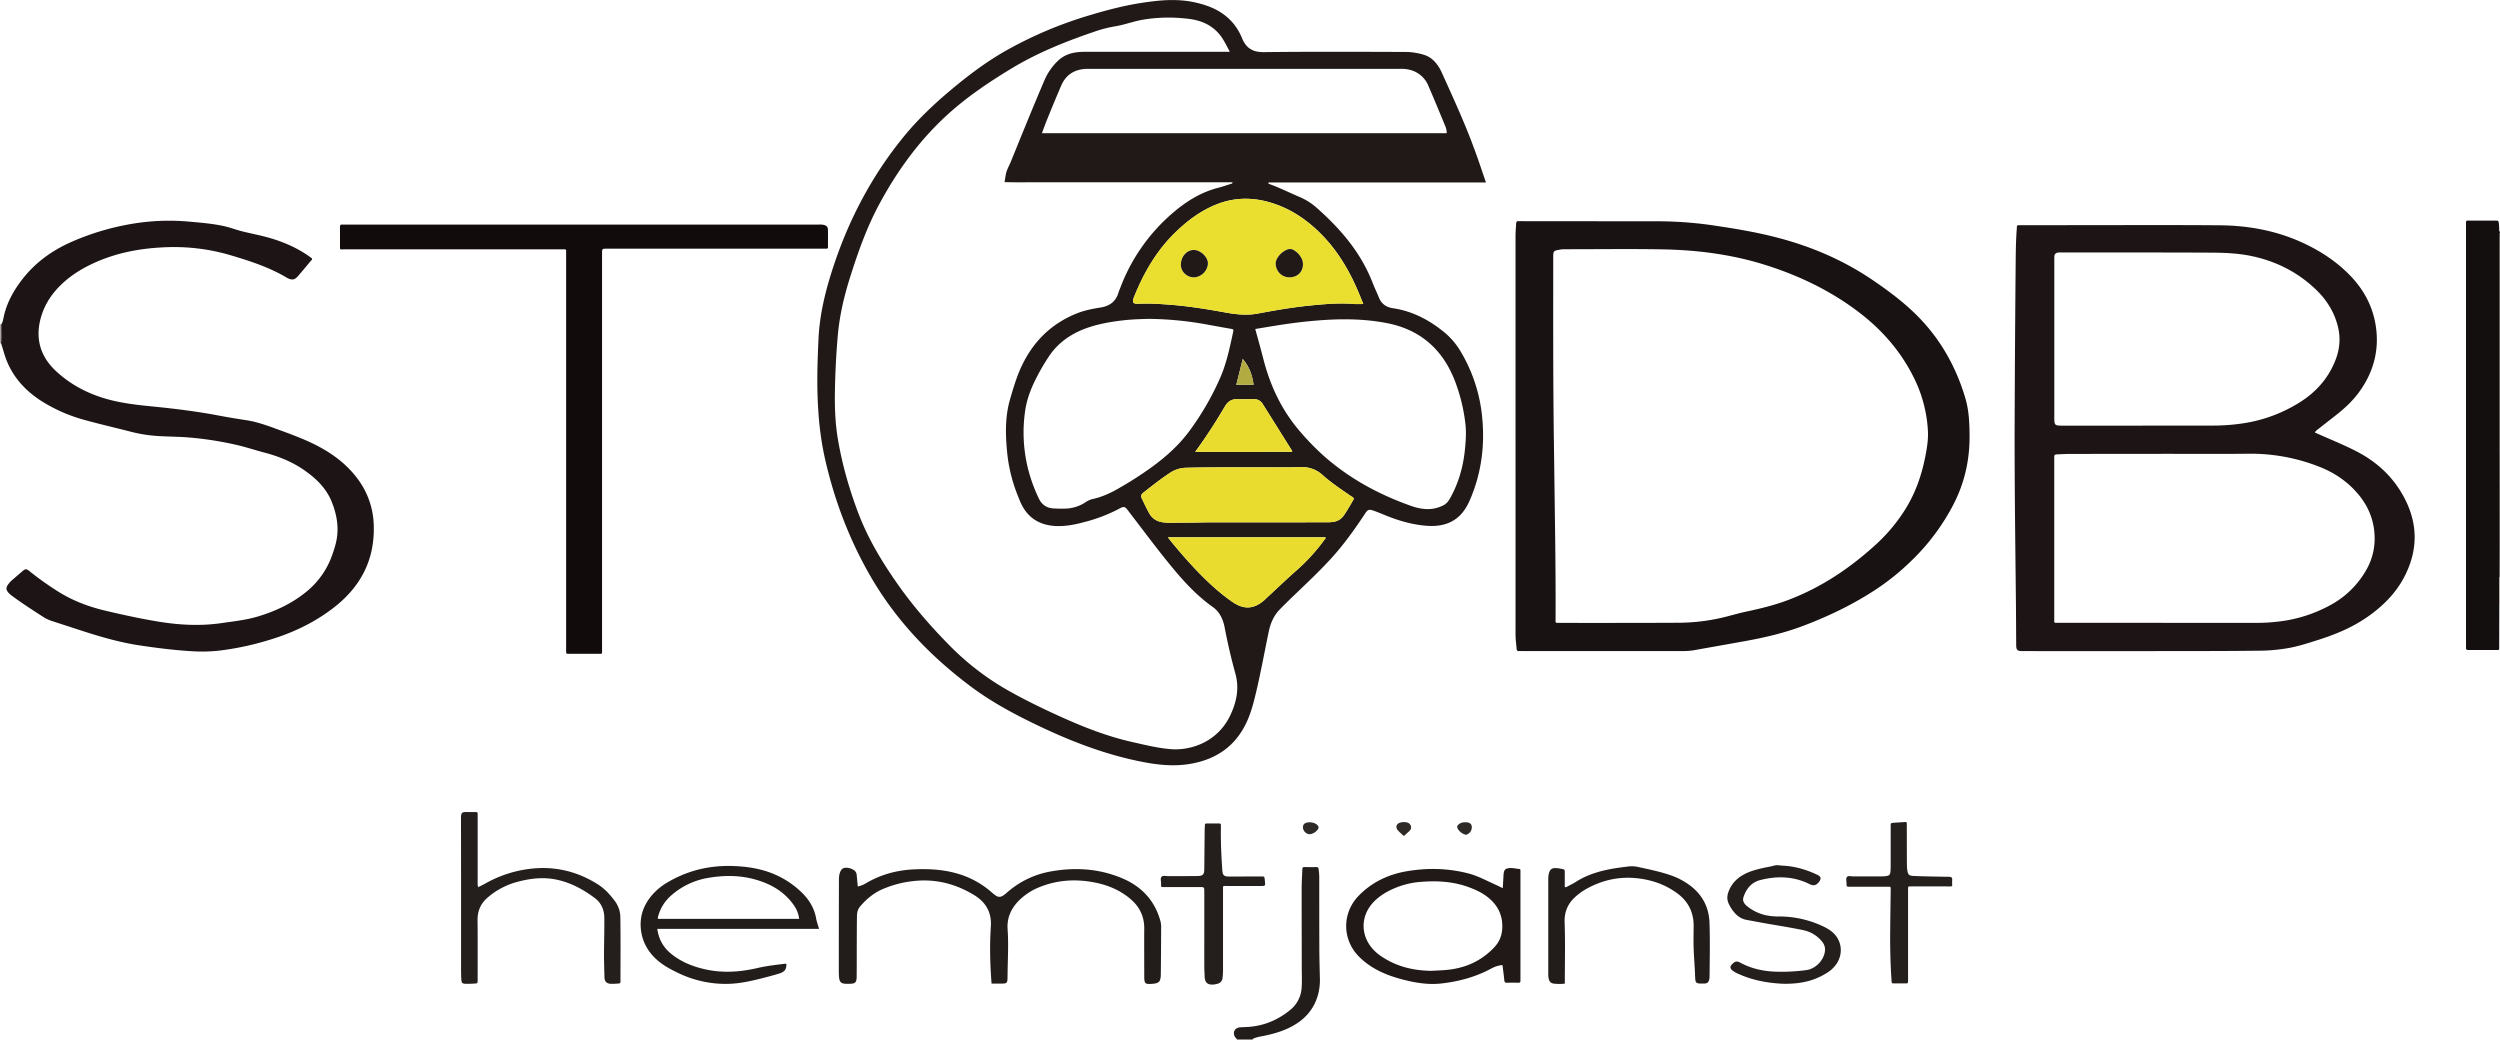 <svg id="Layer_1" data-name="Layer 1" xmlns="http://www.w3.org/2000/svg" viewBox="0 0 2977.09 1237.91"><defs><style>.cls-1{fill:#140f0f;}.cls-2{fill:#221d1b;}.cls-3{fill:#433e3c;}.cls-4{fill:#aca3a2;}.cls-5{fill:#201917;}.cls-6{fill:#1d1515;}.cls-7{fill:#191212;}.cls-8{fill:#110b0c;}.cls-9{fill:#241e1d;}.cls-10{fill:#2d2a28;}.cls-11{fill:#eade2e;}.cls-12{fill:#e9dc2e;}.cls-13{fill:#b2ab41;}</style></defs><path class="cls-1" d="M2988.91,851.31q-.07,24.95-.16,49.88c0,6.08.79,5.2-5.3,5.23-10.3.05-20.6,0-30.89.07-2.42,0-3.6-.57-3.31-3.15a30.81,30.81,0,0,0,0-3.33q0-249.22,0-498.45c0-7.74-.74-6.38,6.61-6.44,9.35-.08,18.7,0,28,0,4.05,0,4.13,0,4.56,4.08.27,2.51.26,5.06.36,7.59,0,.65.15,1.23.88,1.45v1.9c-1.68.94-.9,2.53-.9,3.82q-.07,26.37,0,52.73,0,98.09,0,196.18,0,56.77-.07,113.53c0,14.56.13,29.13.19,43.69C2988.59,830.49,2988.72,840.9,2988.91,851.31Z" transform="translate(-12.64 -132.41)"/><path class="cls-2" d="M1485.5,1370.32c-.16-1.21-1.29-1.74-1.88-2.64-3.55-5.37-1-11.17,5.41-11.82,3.77-.39,7.59-.32,11.38-.64,18.4-1.54,34.65-8.61,48.78-20.21a36.59,36.59,0,0,0,13.5-26.77c.56-8.56.12-17.1.12-25.65,0-30.74-.15-61.47-.11-92.2,0-7.59.61-15.19.79-22.79,0-2.11.86-2.71,2.85-2.66,4.59.1,9.19.11,13.78,0,1.79,0,2.47.56,2.74,2.32a75.84,75.84,0,0,1,.8,11.84c0,27.09,0,54.18.09,81.27,0,12.35.39,24.7.66,37.05a66.58,66.58,0,0,1-2.94,22c-4.32,13.46-12.52,23.86-24.38,31.67-12.86,8.46-27.19,12.5-42,15.38a42.06,42.06,0,0,0-9.6,2.58c-.52.24-1.21.41-1,1.27Z" transform="translate(-12.64 -132.41)"/><path class="cls-3" d="M2988.92,820.08c-.06-14.56-.19-29.13-.19-43.69q0-56.76.07-113.53,0-98.08,0-196.18,0-26.37,0-52.73c0-1.29-.78-2.88.9-3.82V819.87A1.45,1.45,0,0,1,2988.92,820.08Z" transform="translate(-12.64 -132.41)"/><path class="cls-4" d="M13.91,541.33H12.64V518.51l1.59-.11C14,526,14.54,533.69,13.91,541.33Z" transform="translate(-12.64 -132.41)"/><path class="cls-4" d="M2988.92,820.08a1.45,1.45,0,0,0,.81-.21v31.38l-.41.06h-.41C2988.72,840.9,2988.59,830.49,2988.92,820.08Z" transform="translate(-12.64 -132.41)"/><path class="cls-5" d="M1782.19,349.73h-259.1c-.16,2,1.38,1.89,2.17,2.18,11.87,4.42,23.21,10.06,34.84,15a75.56,75.56,0,0,1,20.75,13.16c19.75,17.56,37.72,36.63,51.57,59.3A184.33,184.33,0,0,1,1647,468.67c2.41,6.2,5.28,12.19,7.82,18.32,3.11,7.51,8.79,11.3,16.58,12.46,23.23,3.44,43.17,13.95,61.12,28.61a87.44,87.44,0,0,1,19.85,23.47,186.82,186.82,0,0,1,25.35,78.33c3.23,33.73-1.07,66.3-14.48,97.53-.62,1.46-1.28,2.9-2,4.32-9.69,20-26.13,28.34-48.46,26.9-18-1.16-35.12-6.25-51.73-13.12-4.24-1.75-8.49-3.48-12.81-5-5.29-1.87-6.83-1.28-9.9,3.37-12.5,18.91-25.64,37.35-41,54.1-12.84,14-26.66,27.08-40.38,40.24-6.86,6.58-13.72,13.16-20.37,20-7.18,7.36-11,16.5-13.09,26.44-5.1,24.29-9.49,48.74-15.24,72.9-2.53,10.61-5.23,21.17-9.48,31.27-13.32,31.66-37.85,48.59-71.12,53.6-17.71,2.67-35.42.94-52.92-2.4-42.69-8.15-83-23.26-122.18-41.78-29.24-13.83-57.77-28.83-83.76-48.25-48-35.86-88.77-78.4-119-130.4-26.23-45.18-44.41-93.62-55.56-144.65a370.72,370.72,0,0,1-7.17-54.08c-1.93-28.35-1.07-56.67.27-85,1.41-29.82,8.59-58.39,17.92-86.59,18.55-56,45.58-107.33,82.83-153.19,16.75-20.63,35.85-38.86,56.16-55.91,21.39-18,43.62-34.73,68-48.39a483.24,483.24,0,0,1,97.73-41.13c20.32-6.09,40.79-11.52,61.78-14.75,14.57-2.24,29.2-4,44-3.24a120.64,120.64,0,0,1,35.69,7.18c18.8,6.95,32.7,19.49,40.24,38,5,12.28,13.13,16.82,26,16.66,56.41-.68,112.83-.37,169.24-.22a76.56,76.56,0,0,1,21,3.29,29,29,0,0,1,14.1,9.25,48.19,48.19,0,0,1,7.34,11.6c14,31,28.28,61.82,39.8,93.84C1773.66,324.37,1777.71,336.67,1782.19,349.73Zm-305-155.63c-2.88-5.3-5.21-10.1-8-14.63A49.31,49.31,0,0,0,1442.33,158c-7.42-2.56-15.08-3.41-22.83-4a185.38,185.38,0,0,0-45.92,1.88c-10.63,1.81-20.74,5.67-31.33,7.59a159.37,159.37,0,0,0-22.6,5.38c-35.88,12.09-71,25.9-103.48,45.7-25.22,15.34-49.65,31.7-71.77,51.29-35.27,31.25-62.62,68.69-84.85,110-14.67,27.26-24.94,56.32-34.28,85.73-7.35,23.12-12.93,46.67-15,70.88-1.91,22.57-3.1,45.19-3.41,67.85-.24,18.09.45,36.11,3.4,54,5,30.21,13.38,59.53,24.11,88.15,11.57,30.88,28.5,58.94,47.37,85.78,18.06,25.71,38.64,49.41,60.65,71.81a317.2,317.2,0,0,0,68.81,53.5c17.58,10.05,35.71,19.05,54.08,27.6,31,14.43,62.52,27.48,96.06,35,15,3.36,29.87,7.12,45.21,8.38,24.46,2,55.89-8.64,70.9-39.77,7.74-16,11.19-32.76,6.33-50.19-5-18-9.18-36.14-12.69-54.48-1.89-9.88-5.75-18.82-14.3-24.88-17.73-12.58-32.51-28.21-46.34-44.8-18.46-22.15-35.58-45.36-53.14-68.21-.87-1.13-1.68-2.31-2.6-3.39-2.49-3-3.82-3.23-7.43-1.56-1,.47-2,1-2.94,1.54a190,190,0,0,1-35.68,14.06c-12.53,3.45-25.2,6.6-38.3,6-20-.84-34.59-10-42.66-28.75-1.19-2.75-2.31-5.54-3.39-8.34a188.32,188.32,0,0,1-11.15-41.09c-.8-5.48-1.35-11-1.79-16.52-1.53-19.19-1.25-38.25,4.27-56.93,3.36-11.38,6.64-22.79,11.31-33.7,13.56-31.7,35.69-54.92,68-67.88,9.15-3.67,18.78-5.53,28.49-7.06,10.37-1.64,17.85-6.89,21-17.36.63-2.11,1.55-4.14,2.35-6.21a218.59,218.59,0,0,1,63.37-89.82c15.89-13.51,33.26-24.11,53.67-29.3,4.89-1.25,9.68-2.94,14.49-4.47.77-.25,2,0,2-1.94h-194.2c-12.83,0-25.67.05-38.5,0s-25.74.29-38.73-.23c.51-3.11.95-5.6,1.32-8.09.88-5.9,4-10.92,6.21-16.32,13.15-32.36,26.26-64.74,40-96.88a69.79,69.79,0,0,1,16.14-23.22,36.06,36.06,0,0,1,15.12-8.58c6.47-1.91,13.1-2.08,19.76-2.08q82,0,164,0Zm30.25,330.09c3.28,12.13,6.58,23.68,9.54,35.32,8.24,32.37,22.11,61.83,44.19,87.2a308.36,308.36,0,0,0,27.13,27.93c30.94,27.57,66.64,46.87,105.56,60.52a62.17,62.17,0,0,0,16.69,3.46,40.6,40.6,0,0,0,20.65-4.32c5.42-2.63,7.82-7.59,10.39-12.51,9-17.37,13.86-35.95,15.68-55.34.88-9.29,1.5-18.62.57-28a207.16,207.16,0,0,0-10.23-45.76c-13.61-40.37-40.16-67-83.06-75.44-28.24-5.54-56.68-5.44-85.18-3-16.41,1.37-32.74,3.52-49,6.17C1522.93,521.61,1515.45,522.87,1507.47,524.19Zm-127.35-12.06c-8.22.27-18.83.49-29.39,1.7-14.16,1.63-28.19,3.93-41.76,8.5-19.78,6.65-36.31,17.72-47.86,35.47a258.28,258.28,0,0,0-16,28c-5.42,11.14-9.69,22.7-11.53,35a178.44,178.44,0,0,0,2.83,67.9,186.57,186.57,0,0,0,13.4,37.42c3.55,7.44,9.41,11.32,17.54,11.77,4.43.24,8.87.34,13.3.21a45.67,45.67,0,0,0,24.62-7.53,23.76,23.76,0,0,1,8.13-3.77c10.62-2.29,20.44-6.6,29.83-11.93a439.44,439.44,0,0,0,40-25.47c17.55-12.69,33.63-27,46.43-44.56a330.69,330.69,0,0,0,36-62.37c7.78-17.82,11.6-36.71,15.65-55.56.41-1.92-.1-2.46-1.92-2.78-9.66-1.66-19.31-3.43-29-5.2A405.63,405.63,0,0,0,1380.12,512.13Zm-126.7-221.07h482.06a22,22,0,0,0-2.07-9.27c-6.51-15.78-13-31.55-19.79-47.22a32,32,0,0,0-21.34-18.82,41.41,41.41,0,0,0-11.74-1.35q-185.32,0-370.66,0c-1,0-1.9,0-2.85,0-14.5.39-25,6.69-30.83,20.37-6.26,14.68-12.41,29.41-18.3,44.24C1256.39,282.84,1255,286.7,1253.42,291.06Zm382.71,203.39c-2.59-6.32-4.72-11.75-7-17.1-11.93-27.43-27.51-52.32-49.89-72.63-13.53-12.27-28.48-22.08-45.64-28.42-23.68-8.75-47.51-10.07-71.38-.81-18.76,7.28-34.65,19-49,32.79-22.83,21.88-38.35,48.55-50,77.64-2.73,6.79-1.43,8.58,6.07,8.22,12.84-.61,25.61.27,38.4,1.29,22.09,1.76,43.91,5.44,65.69,9.36,12.39,2.23,24.77,3.35,37.25,1,20.51-3.83,41-7.43,61.84-9.51,17.33-1.74,34.64-3.31,52.09-1.9C1628,494.69,1631.66,494.45,1636.13,494.45ZM1625,726.24c-1-1.75-2.67-2.42-4.08-3.39-11.48-7.9-23.1-15.56-33.51-24.93-7.47-6.71-16.56-9.69-26.68-9.31q-7.12.27-14.26.31c-40.4.22-80.8-.43-121.2.52a35.7,35.7,0,0,0-19.19,5.95c-11,7.2-21.31,15.38-31.64,23.51-3.16,2.48-3.5,4.08-1.71,7.84,2.64,5.57,5.29,11.15,8.25,16.56,3.57,6.54,9.21,10.19,16.68,11.13a69,69,0,0,0,9.94.54c10.77-.23,21.54-.07,32.31-.34,14.1-.36,28.2-.15,42.31-.17l110.76-.1a47,47,0,0,0,7.58-.51A17.79,17.79,0,0,0,1613,746C1617.43,739.64,1621.19,732.89,1625,726.24Zm-221.57,46c1.69,2.21,2.78,3.74,4,5.19,11.38,13.82,23.14,27.31,35.74,40,11.5,11.61,23.66,22.48,37.13,31.78,13.64,9.43,25.56,8.64,38-2.23.36-.31.7-.64,1-1,12.32-11.4,24.46-23,37-34.15a219.55,219.55,0,0,0,33.51-36.75c.58-.81,1.86-1.47,1-2.9Zm32.47-101.75h115.31c.45-.89,0-1.41-.36-1.9q-17.24-27.54-34.51-55.05a11.76,11.76,0,0,0-10.73-5.78c-6.49,0-13,.2-19.46,0s-11.2,2.6-14.49,8.06q-3.42,5.69-6.85,11.37C1456,641.75,1446.5,656,1435.93,670.51Zm56.58-110.59-7.58,30.72h20.57C1503.91,579.32,1500.54,569.14,1492.51,559.92Z" transform="translate(-12.64 -132.41)"/><path class="cls-6" d="M2769.21,647.47c5.38,2.35,10.67,4.69,16,7,11.18,4.82,22.36,9.64,33.2,15.2,24.32,12.46,43.64,30.12,56.72,54.33,17.4,32.21,17.17,64.4,0,96.59C2865,839.44,2850.28,854,2833,866.27c-17.75,12.59-37.47,21-58,27.6-13.7,4.37-27.35,9-41.68,11a206.26,206.26,0,0,1-26.47,2.37q-30.18.39-60.37.44-80.57.13-161.13.14c-21.55,0-43.1-.06-64.64-.08-5.6,0-7.06-1.29-7.11-6.94-.14-16.32-.15-32.64-.31-49-.73-72.87-1.81-145.73-1.54-218.6q.34-92.43,1.2-184.85c.14-14.4.2-28.83,1.32-43.21.37-4.69-.61-4.54,4.87-4.55q44.2,0,88.41-.1c49.44,0,98.88-.2,148.31.2,35,.28,68.91,6.62,100.82,21.69,20.07,9.48,38.35,21.6,53.94,37.47,17.36,17.68,28.42,38.74,31.57,63.45,3.55,27.82-3.65,53-20,75.66-7.28,10.11-16.22,18.62-25.91,26.35-7.43,5.93-15,11.71-22.43,17.59C2772.24,644.23,2770.42,645.28,2769.21,647.47ZM2588,874.14q55.62,0,111.23,0a221.58,221.58,0,0,0,28.89-1.82,167.55,167.55,0,0,0,59.23-19.14,107.67,107.67,0,0,0,43-41.84,74.45,74.45,0,0,0,10.08-35.7c.44-20.83-6.38-39.16-19.77-55-12.2-14.44-27.4-24.88-44.85-31.9a222,222,0,0,0-86.24-16c-30.89.36-61.78.12-92.67.11q-59.89,0-119.78.14c-4.59,0-9.18.24-13.77.48-4.41.23-4.44.29-4.44,4.55q0,96,0,192c0,4.5-.37,4,4.08,4.07h125Zm-24.83-234.86v-.08c27.57,0,55.13,0,82.69,0a243.37,243.37,0,0,0,38.33-2.72,174.92,174.92,0,0,0,68.69-26c18.43-11.94,32.32-27.8,40.56-48.3,5.27-13.11,6.73-26.56,3.36-40.46-4.19-17.28-13.13-31.77-25.78-44-21.35-20.68-46.77-33.72-75.74-40.08-16.35-3.6-33-4.29-49.59-4.37-59.71-.28-119.44-.19-179.15-.23a19.29,19.29,0,0,0-3.32.17c-2.45.43-4,1.8-4.15,4.43-.06,1.1-.09,2.21-.09,3.32q0,94.56,0,189.11c0,8.59.64,9.21,9.11,9.21Z" transform="translate(-12.64 -132.41)"/><path class="cls-7" d="M1817.38,649.7q0-117.86,0-235.71c0-5.24.44-10.44.79-15.65.14-2.17,1-2.74,2.93-2.56.63.06,1.27,0,1.9,0q82.95.07,165.88.15a460.62,460.62,0,0,1,67.17,5.37c22.39,3.31,44.67,7.06,66.67,12.45,42.93,10.51,83.13,27.16,119.83,52.1,19.44,13.21,38.18,27.2,54.64,44,26.77,27.36,44.85,59.84,55.76,96.37,4.48,15,5.09,30.58,5.13,46.1.06,28.46-6.1,55.47-19.25,80.89a257.38,257.38,0,0,1-49.42,66.37,287,287,0,0,1-42.74,34.68c-27.34,18-56.62,32.06-87.21,43.61-22.16,8.36-45.05,13.7-68.25,17.91-20.55,3.72-41.12,7.29-61.67,11a77,77,0,0,1-13.72.91q-96,0-192,0a12,12,0,0,0-1.9,0c-2.3.37-3.11-.81-3.27-2.9-.43-5.67-1.27-11.3-1.26-17Q1817.43,768.74,1817.38,649.7Zm45.65,3.85q.77,58.68,1.53,117.37c.41,32.94.68,65.89.51,98.84,0,4.5-.6,4.38,4.31,4.38,10.94,0,21.87.06,32.8.05,36.29,0,72.57,0,108.85-.19a233.61,233.61,0,0,0,50.88-5.69c10.17-2.34,20.15-5.43,30.37-7.6,16.71-3.55,33.27-7.6,49.31-13.63,40.47-15.21,75.51-39,107-68.16a199.93,199.93,0,0,0,30.8-36.67c13.18-20,21.15-42,25.8-65.31,2.05-10.27,3.8-20.59,3.3-31.08a161.2,161.2,0,0,0-18.09-66.32c-15.5-30.3-37.49-55.07-64.48-75.59-33.38-25.36-70.57-43.2-110.38-55.82-40-12.68-81.15-18-123-18.76-39.13-.7-78.27-.12-117.4-.16a27.63,27.63,0,0,0-4.71.46c-8.14,1.44-8.14,1.46-8.14,10C1862.25,511,1862.08,582.27,1863,653.55Z" transform="translate(-12.64 -132.41)"/><path class="cls-6" d="M13.91,541.33c.63-7.64.05-15.29.32-22.93,1.62-2.25,2.05-4.87,2.59-7.53,3.53-17.47,12-32.56,22.82-46.42,15.27-19.52,34.81-33.58,57.26-43.6a304,304,0,0,1,81.39-23.19,266.26,266.26,0,0,1,61.62-1.15c13.09,1.17,26.17,2.28,39,5.07,7.59,1.65,14.84,4.49,22.35,6.37,8.58,2.16,17.29,3.85,25.86,6,18.68,4.76,36.37,11.86,52.37,22.79,1.44,1,2.84,2,4.24,3.06a3.71,3.71,0,0,1,.58.83c0,1.37-1.2,2.1-2,3-5,6-9.92,11.95-15,17.81-3.66,4.2-6.8,4.73-11.82,2.36-.29-.13-.57-.28-.85-.44C334.31,451.2,312,443.74,289.37,437a237.36,237.36,0,0,0-73.53-10.34c-29.64.63-58.62,5.07-86.16,16.71-15.4,6.52-29.8,14.72-42.17,26.12C75.77,480.26,66.77,493,62,508.33c-7.89,25.37-2.23,47.73,17.16,65.85,19.63,18.33,43.19,29.6,69.3,35.6,15,3.44,30.26,5.13,45.54,6.64,26.78,2.64,53.47,5.94,79.92,11,10.57,2,21.2,3.72,31.83,5.35,13.23,2,25.69,6.6,38.17,11.17,16.33,6,32.67,11.93,48.08,20.12,17.84,9.47,33.59,21.51,45.88,37.71a96.19,96.19,0,0,1,19.86,56.83c1.12,40.64-15.65,72.49-47.34,97.15-23.56,18.32-50,30.74-78.53,39.14A341.06,341.06,0,0,1,275.34,907a185.5,185.5,0,0,1-31.79,1.05c-21.68-1.15-43.2-3.86-64.66-7.08-21.82-3.27-43-9.18-63.92-15.88-13.7-4.38-27.36-8.89-41-13.31a45.55,45.55,0,0,1-10.62-5.21c-12.11-7.8-24.21-15.62-35.82-24.16a26.3,26.3,0,0,1-5.29-4.75c-2.29-2.89-2.49-5.17-.59-8.29a30.32,30.32,0,0,1,6.38-7c3.58-3.12,7.22-6.18,10.8-9.3,4.09-3.58,5.07-3.64,9.33-.19a354.39,354.39,0,0,0,33.25,23.67c17.73,11.26,37,18.47,57.3,23.23,20.64,4.84,41.37,9.38,62.27,12.82,25.06,4.12,50.26,5.51,75.66,1.79,14.57-2.13,29.16-3.63,43.33-7.92,20.95-6.34,40.45-15.43,57.5-29.4a97.72,97.72,0,0,0,30.91-44.15c2.67-7.63,5.09-15.25,5.88-23.38,1.32-13.58-1.43-26.42-6.34-38.95-6.59-16.78-19-28.62-33.38-38.55s-30.24-16.26-47.08-20.68c-10.69-2.81-21.2-6.33-32-8.85a397.7,397.7,0,0,0-59-9.22c-11.07-.88-22.17-.86-33.23-1.51A170.19,170.19,0,0,1,170.34,647c-19-4.91-38.1-9.29-57-14.49a188,188,0,0,1-51.51-22.63C43.32,598,29,582.61,20.65,562.05,17.9,555.31,16.31,548.19,13.91,541.33Z" transform="translate(-12.64 -132.41)"/><path class="cls-8" d="M705.93,399.86h281.4a24.9,24.9,0,0,1,6.15.33c3.47.87,5,2.35,5.09,5.87.16,6.81,0,13.62.08,20.43,0,1.37-.49,2.07-1.89,2.07l-4.28,0H735.32c-5.73,0-5.73,0-5.73,5.82q0,235.26,0,470.51c0,7.12,1,6.07-5.91,6.1-11.09.06-22.19,0-33.28,0-3.53,0-3.53-.06-3.59-3.69,0-1.11,0-2.21,0-3.32q0-234.32,0-468.62c0-6.92,1-6-6.07-6l-257.64,0c-6.53,0-5.52.9-5.57-5.43-.07-7,.07-13.94-.06-20.91-.05-2.52.82-3.46,3.29-3.17a34.4,34.4,0,0,0,3.8,0H705.93Z" transform="translate(-12.64 -132.41)"/><path class="cls-2" d="M1034.12,1188.07a31.87,31.87,0,0,0,9.62-3.8c17.53-10.34,36.56-15.57,56.82-16.56,17.32-.84,34.49,0,51.3,4.77a105.73,105.73,0,0,1,41.78,22.62c8.06,7.14,10.41,7,18.5-.09a106.43,106.43,0,0,1,52-24.89c25.32-4.5,50.44-3.78,75,4.45,9.63,3.22,18.86,7.35,27.16,13.33,14.46,10.42,23.61,24.43,28.27,41.53a29.2,29.2,0,0,1,.8,8c-.08,18.22-.16,36.43-.38,54.65-.12,9.73-2,11.52-11.69,12-.79,0-1.59.11-2.38.08-4-.13-5-1.05-5.53-5a35.63,35.63,0,0,1-.14-4.27c0-18.85-.15-37.7,0-56.55.13-14.44-5.45-26.08-16.34-35.34-12.11-10.3-26.27-16.35-41.68-19.49-22.53-4.58-44.7-3.47-66.24,5.13a73,73,0,0,0-23.91,15.15c-9.93,9.58-15.53,21-14.54,35.14,1.31,18.53.08,37-.06,55.58-.07,9.22-.24,9.22-9.34,9.22h-9.7c-.92-11.18-1.44-22.08-1.65-33q-.35-17.6.8-35.15c1.1-16.74-6-28.89-20.18-37.47-20.93-12.67-43.47-18.75-67.94-16.87a127.28,127.28,0,0,0-40.82,10c-10.7,4.6-19.33,11.92-26.83,20.7-3.11,3.63-3.67,8-3.71,12.46-.14,13.62-.17,27.24-.22,40.86,0,9.51,0,19-.09,28.52a32.57,32.57,0,0,1-.2,4.74c-.53,3.54-2,5-5.62,5.26a51.65,51.65,0,0,1-8.06.09c-4.53-.32-6.46-2.23-7-6.84a72.26,72.26,0,0,1-.39-8.06q0-53.46.14-106.92c0-3.49,0-7,1.15-10.34,1.67-4.81,4.38-6.56,9.4-5.82a16.92,16.92,0,0,1,7.85,3.13,7.67,7.67,0,0,1,2.79,5.82C1033.27,1179.14,1033.69,1183.39,1034.12,1188.07Z" transform="translate(-12.64 -132.41)"/><path class="cls-5" d="M1802.18,1190.09c.32-5.39.61-10.13.88-14.86a18.32,18.32,0,0,1,.75-5.14,5,5,0,0,1,3.58-3.44c4.93-1.35,9.74.21,14.6.56.91.07,1.23.91,1.26,1.75,0,1.26,0,2.53,0,3.8q0,62.23,0,124.46c0,1-.08,1.91,0,2.85.19,2.15-.87,2.68-2.83,2.63-4.43-.1-8.87-.13-13.3,0-2.33.08-2.91-1-3.11-3.07-.59-6-1.4-11.9-2.15-18a33.85,33.85,0,0,0-12.42,3.63c-18.7,10.31-38.9,15.84-60,18.27-14.79,1.72-29.37-.43-43.76-4-12-3-23.68-6.8-34.55-12.85a90,90,0,0,1-20.09-15c-20.39-20.47-20.41-52.39-.11-72.93,15.68-15.88,34.85-25,56.59-28.77,24.76-4.26,49.47-3.77,73.92,2.59,10.34,2.69,19.7,7.71,29.33,12.06C1794.44,1186.26,1797.94,1188,1802.18,1190.09Zm-84.87,98.43c7.43-.53,16-.57,24.46-1.89,19.89-3.1,36.91-11.67,50.67-26.54,7.24-7.84,9.74-17.25,9.14-27.56-.83-14.27-8-25.07-19.33-33.28-6.45-4.66-13.67-7.89-21.13-10.58-18.39-6.63-37.38-7.65-56.64-6.08a98,98,0,0,0-27.67,6.15c-10.41,4-20.12,9.33-28,17.37-16.46,16.74-16.43,41-.06,57.86a55.92,55.92,0,0,0,9.16,7.51C1675.55,1283.29,1695.19,1288.25,1717.31,1288.52Z" transform="translate(-12.64 -132.41)"/><path class="cls-2" d="M988,1238.54H795.36c1.67,12,6.85,21.51,15.71,29,12,10.11,26.13,15.77,41.32,19.17,20.86,4.67,41.54,3.27,62.13-1.51,10.51-2.45,21.18-3.69,31.86-5,.9-.11,1.88-.43,2.74.22.14,6.07-2,9.26-8,11.14-6.18,1.92-12.45,3.58-18.72,5.21-14.26,3.7-28.55,7-43.42,7.28a130,130,0,0,1-59.61-13.41c-7.27-3.52-14.44-7.25-20.82-12.26-13.5-10.58-21.71-24.23-22.9-41.51-1-15,4.18-28,14-39.16a72.67,72.67,0,0,1,18-14.59c24.26-14.33,50.52-20.46,78.59-19.4,16.73.63,33,3.17,48.56,9.8a106.17,106.17,0,0,1,32.94,22.06c8.7,8.53,14.67,18.52,16.81,30.69C985.24,1230.09,986.65,1233.84,988,1238.54Zm-191.75-11.89h168.1c-1.22-7.86-3.53-12.93-8.91-19.71-11.72-14.79-27.48-23-45.34-27.7-17.61-4.61-35.45-4.52-53.26-1.57a88.58,88.58,0,0,0-44.93,21.11,49.75,49.75,0,0,0-15.31,24.1C796.24,1224.08,795.75,1225.26,796.24,1226.65Z" transform="translate(-12.64 -132.41)"/><path class="cls-9" d="M582.12,1188.87c3.25-1.67,6.21-3.09,9.07-4.69a142.53,142.53,0,0,1,50.07-16.81c29.9-4.19,57.61,2,83.08,18,8.25,5.19,14.83,12.37,20.6,20.19a32.73,32.73,0,0,1,6.44,19.48c.39,24.87.17,49.74.16,74.6,0,3.86,0,3.89-3.85,4.1-2.37.14-4.75.3-7.12.25-5.36-.12-8-2.52-8.11-7.79-.28-11.4-.72-22.79-.5-34.2.23-12.2.4-24.39.33-36.58-.06-9.54-3.62-17.74-11.32-23.54-13.77-10.37-28.71-18.42-45.8-22-15.43-3.25-30.57-1.45-45.56,2.44a89.15,89.15,0,0,0-36.28,18.93c-8.23,7.09-12.07,15.81-12,26.71.23,23.75.11,47.51.11,71.27,0,4.26,0,4.29-4.46,4.49-3.16.15-6.33.31-9.5.25-4.29-.07-5.27-1-5.5-5.37-.26-4.9-.3-9.81-.3-14.72q0-54.4,0-108.82,0-33.49-.09-67c0-8.36.54-8.84,8.85-8.62,3,.08,6,0,9,0,1.4,0,2,.53,2,1.92s0,2.54,0,3.81q0,39,0,77.93C581.5,1184.74,581.2,1186.5,582.12,1188.87Z" transform="translate(-12.64 -132.41)"/><path class="cls-2" d="M1875.94,1303.76a56.91,56.91,0,0,1-12.85,0c-3.36-.38-5.39-2.29-6.15-5.67a23.21,23.21,0,0,1-.57-5.17q0-57,0-114.08a26,26,0,0,1,.84-6.58c1.12-4.3,3.37-6.21,7.79-6.11a40.78,40.78,0,0,1,7.51,1c3.47.72,3.49.81,3.51,4.34,0,5.7,0,11.39,0,17,1.4,1,2.25,0,3.16-.44,3.22-1.69,6.54-3.23,9.59-5.19,13.43-8.63,28.33-13.16,43.86-15.91,6.07-1.07,12.2-1.84,18.32-2.63a36.28,36.28,0,0,1,12.76.56c12.64,2.87,25.38,5.34,37.67,9.58a83.72,83.72,0,0,1,25.39,13.61c13.78,11.07,21,25.49,21.6,43.13.72,21.22.3,42.45.08,63.68a16.56,16.56,0,0,1-.27,3.31c-.88,4.06-2.31,5.44-6.52,5.47-9.81.07-10.11,0-10.44-9.29-.49-13.62-1.87-27.19-1.88-40.82,0-6.18.11-12.36.15-18.54.08-16.38-6.59-29.42-19.77-39-14-10.23-29.84-15.76-47-17.68-22.32-2.5-43.1,2.27-62.47,13.48a69.72,69.72,0,0,0-12.15,9.09c-8.7,8-12.66,17.79-12.24,29.66.83,23.75.25,47.52.24,71.29C1876.15,1302.39,1876,1303,1875.94,1303.76Z" transform="translate(-12.64 -132.41)"/><path class="cls-9" d="M2136,1303.91c-15-.64-34.38-3.26-52.59-11.52a34.13,34.13,0,0,1-7.47-4.1c-3.36-2.7-3.46-5-.46-7.89,3.6-3.52,5.49-3.79,10.05-1.35,12.37,6.63,25.71,9.66,39.61,10.37a216.31,216.31,0,0,0,38.4-1.78c11.28-1.43,21.35-11.93,22.37-23.3.43-4.7-1.54-8.67-4.64-12a38.58,38.58,0,0,0-21-12.22c-13.94-2.92-28-5.15-42-7.57-8.57-1.48-17.11-3.14-25.67-4.68a24.17,24.17,0,0,1-13.44-7.5,44.75,44.75,0,0,1-7.89-11.79c-2.17-4.53-2.06-9.14-.4-13.83,3.4-9.59,9.87-16.42,18.74-21.16,7.05-3.77,14.7-5.74,22.41-7.52,4.47-1,9-1.64,13.45-2.89,3.46-1,6.7-.06,10.07.09,14.47.64,28,4.69,41,10.76,4.74,2.21,5.28,4.72,2.05,8.84-3,3.83-6.34,4.73-10.82,2.49-18.93-9.47-38.64-10.09-58.74-5-10.6,2.69-16.76,10.26-20.15,20.29-1.55,4.61.78,8,4.14,10.77a53.87,53.87,0,0,0,21.5,10.66,66.39,66.39,0,0,0,16,1.68,123,123,0,0,1,52.86,11.66,54.63,54.63,0,0,1,9.43,5.45c12.87,9.51,15.7,26.44,6.61,39.63a37.42,37.42,0,0,1-11,10.33C2173.9,1300,2158,1304.31,2136,1303.91Z" transform="translate(-12.64 -132.41)"/><path class="cls-9" d="M1446.76,1243.11v-48.49c0-5.87,0-5.87-5.65-5.87h-41.36c-4.74,0-4.59.36-4.45-4.25.09-2.78-1.27-6.25.75-8.15,1.82-1.71,5.16-.54,7.83-.57,11.56-.1,23.13,0,34.7-.17,6.53-.08,8.1-1.75,8.17-8.23.17-15.52.3-31,.47-46.57,0-1.9.2-3.8.23-5.7,0-1.33.55-2.08,1.94-2.08h15.22c1.41,0,2,.75,1.92,2.09,0,1,0,1.91,0,2.86-.28,17,.5,33.89,1.71,50.8.43,5.91,2,7.45,8,7.44,12.83,0,25.67-.09,38.5-.1,3.56,0,3.56.06,4,3.63.08.62.11,1.26.18,1.89.64,5.83.64,5.83-5.48,5.83-13,0-26,0-39,0-6.15,0-5.38-.74-5.38,5.19q0,47.76,0,95.54a76,76,0,0,1-.55,8.52A7.77,7.77,0,0,1,1462,1304a26.45,26.45,0,0,1-2.77.64c-7.19,1-11.87-.77-12.06-9.73-.08-3.48-.39-7-.4-10.44C1446.73,1270.68,1446.76,1256.89,1446.76,1243.11Z" transform="translate(-12.64 -132.41)"/><path class="cls-9" d="M2337.36,1187.47c-1.93.89-3.69.53-5.4.53-14.26,0-28.51,0-42.76,0-4.29,0-4.37-.68-4.37,4.38q0,52.72,0,105.45c0,6.42.42,5.62-5.54,5.66-3.48,0-7,0-10.45,0s-3.47-.07-3.69-3.27c-1.28-19-1.76-38-1.63-57,.12-16.78.43-33.55.61-50.33,0-4.67.62-4.56-4.65-4.55q-21.86,0-43.71,0c-4.16,0-4.27,0-4.18-4.08,0-2.63-1.17-5.92.67-7.71,1.65-1.59,4.84-.47,7.34-.49,10.93-.06,21.86,0,32.78,0a46.94,46.94,0,0,0,5.69-.29c4.39-.53,5.46-1.49,5.83-5.94.31-3.78.23-7.59.24-11.39,0-14.09,0-28.19,0-42.28,0-3.52,0-3.63,3.51-3.94,4.42-.39,8.86-.49,13.27-.9,2-.19,2.54.61,2.43,2.39-.07,1.1,0,2.21,0,3.32,0,15.2,0,30.4.12,45.6a45.69,45.69,0,0,0,.55,6.61c.69,4.59,2.11,6,6.83,6.23,5.85.34,11.71.47,17.56.61,7.6.18,15.2.27,22.8.41,1.11,0,2.22,0,3.32.12,2.06.17,3,1.13,2.87,3.38C2337.21,1182.52,2337.36,1185.05,2337.36,1187.47Z" transform="translate(-12.64 -132.41)"/><path class="cls-10" d="M1572.65,1125.83c-5.13.07-9.2-4.88-8.26-9.62a4.71,4.71,0,0,1,2.75-3.57c4-1.92,10.61-1,13.85,1.88,2.26,2,2.49,3.79.56,6.12A14.17,14.17,0,0,1,1572.65,1125.83Z" transform="translate(-12.64 -132.41)"/><path class="cls-10" d="M1684.41,1128c-2.41-2.24-4.73-4.15-6.75-6.33-3.82-4.11-2.36-8.65,3.1-9.85a16.35,16.35,0,0,1,6.61-.18c2.47.47,4.47,1.71,5.32,4.17s.06,4.64-1.88,6.39Z" transform="translate(-12.64 -132.41)"/><path class="cls-10" d="M1757.46,1111.63c1,.06,1.91,0,2.84.19,3.56.59,5.17,2.61,5,6.26-.16,3.48-2.08,5.89-4.87,7.68a3.56,3.56,0,0,1-3.18.47,15.37,15.37,0,0,1-8.68-6.94c-1.15-2.1-.69-3.85,1.31-5.4A11.66,11.66,0,0,1,1757.46,1111.63Z" transform="translate(-12.64 -132.41)"/><path class="cls-11" d="M1636.13,494.45c-4.47,0-8.1.24-11.68-.05-17.45-1.41-34.76.16-52.09,1.9-20.79,2.08-41.33,5.68-61.84,9.51-12.48,2.33-24.86,1.21-37.25-1-21.78-3.92-43.6-7.6-65.69-9.36-12.79-1-25.56-1.9-38.4-1.29-7.5.36-8.8-1.43-6.07-8.22,11.69-29.09,27.21-55.76,50-77.64,14.38-13.79,30.27-25.51,49-32.79,23.87-9.26,47.7-7.94,71.38.81,17.16,6.34,32.11,16.15,45.64,28.42,22.38,20.31,38,45.2,49.89,72.63C1631.41,482.7,1633.54,488.13,1636.13,494.45Zm-87.61-31.84c13.72-.24,18.52-13.19,14.21-22.2a24.25,24.25,0,0,0-9.11-10,8.75,8.75,0,0,0-8.58-.62,24.58,24.58,0,0,0-10.94,9.42,13.16,13.16,0,0,0-1.41,12.19A16.05,16.05,0,0,0,1548.52,462.61Zm-114.09-32.53c-8.59-.08-15.48,7.65-15.59,17.51-.1,8,6.87,14.89,15.22,15,9,.14,17.16-8,17-17C1450.91,438.35,1442.15,430.15,1434.43,430.08Z" transform="translate(-12.64 -132.41)"/><path class="cls-12" d="M1625,726.24c-3.84,6.65-7.6,13.4-12,19.79a17.79,17.79,0,0,1-12.45,7.82,47,47,0,0,1-7.58.51l-110.76.1c-14.11,0-28.21-.19-42.31.17-10.77.27-21.54.11-32.31.34a69,69,0,0,1-9.94-.54c-7.47-.94-13.11-4.59-16.68-11.13-3-5.41-5.61-11-8.25-16.56-1.79-3.76-1.45-5.36,1.71-7.84,10.33-8.13,20.62-16.31,31.64-23.51a35.7,35.7,0,0,1,19.19-5.95c40.4-1,80.8-.3,121.2-.52q7.14,0,14.26-.31c10.12-.38,19.21,2.6,26.68,9.31,10.41,9.37,22,17,33.51,24.93C1622.36,723.82,1624.05,724.49,1625,726.24Z" transform="translate(-12.64 -132.41)"/><path class="cls-12" d="M1403.46,772.26h187.39c.89,1.43-.39,2.09-1,2.9a219.55,219.55,0,0,1-33.51,36.75c-12.56,11.14-24.7,22.75-37,34.15-.34.33-.68.66-1,1-12.44,10.87-24.36,11.66-38,2.23-13.47-9.3-25.63-20.17-37.13-31.78-12.6-12.72-24.36-26.21-35.74-40C1406.24,776,1405.15,774.47,1403.46,772.26Z" transform="translate(-12.64 -132.41)"/><path class="cls-12" d="M1435.93,670.51c10.57-14.56,20-28.76,28.91-43.35q3.44-5.67,6.85-11.37c3.29-5.46,7.9-8.32,14.49-8.06s13,.08,19.46,0a11.76,11.76,0,0,1,10.73,5.78q17.27,27.53,34.51,55.05c.31.49.81,1,.36,1.9Z" transform="translate(-12.64 -132.41)"/><path class="cls-13" d="M1492.51,559.92c8,9.22,11.4,19.4,13,30.72h-20.57Z" transform="translate(-12.64 -132.41)"/><path class="cls-5" d="M1548.52,462.61a16.05,16.05,0,0,1-15.83-11.18,13.16,13.16,0,0,1,1.41-12.19,24.58,24.58,0,0,1,10.94-9.42,8.75,8.75,0,0,1,8.58.62,24.25,24.25,0,0,1,9.11,10C1567,449.42,1562.24,462.37,1548.52,462.61Z" transform="translate(-12.64 -132.41)"/><path class="cls-5" d="M1434.43,430.08c7.72.07,16.48,8.27,16.62,15.55.17,9-8,17.12-17,17-8.35-.13-15.32-7-15.22-15C1419,437.73,1425.84,430,1434.43,430.08Z" transform="translate(-12.64 -132.41)"/></svg>